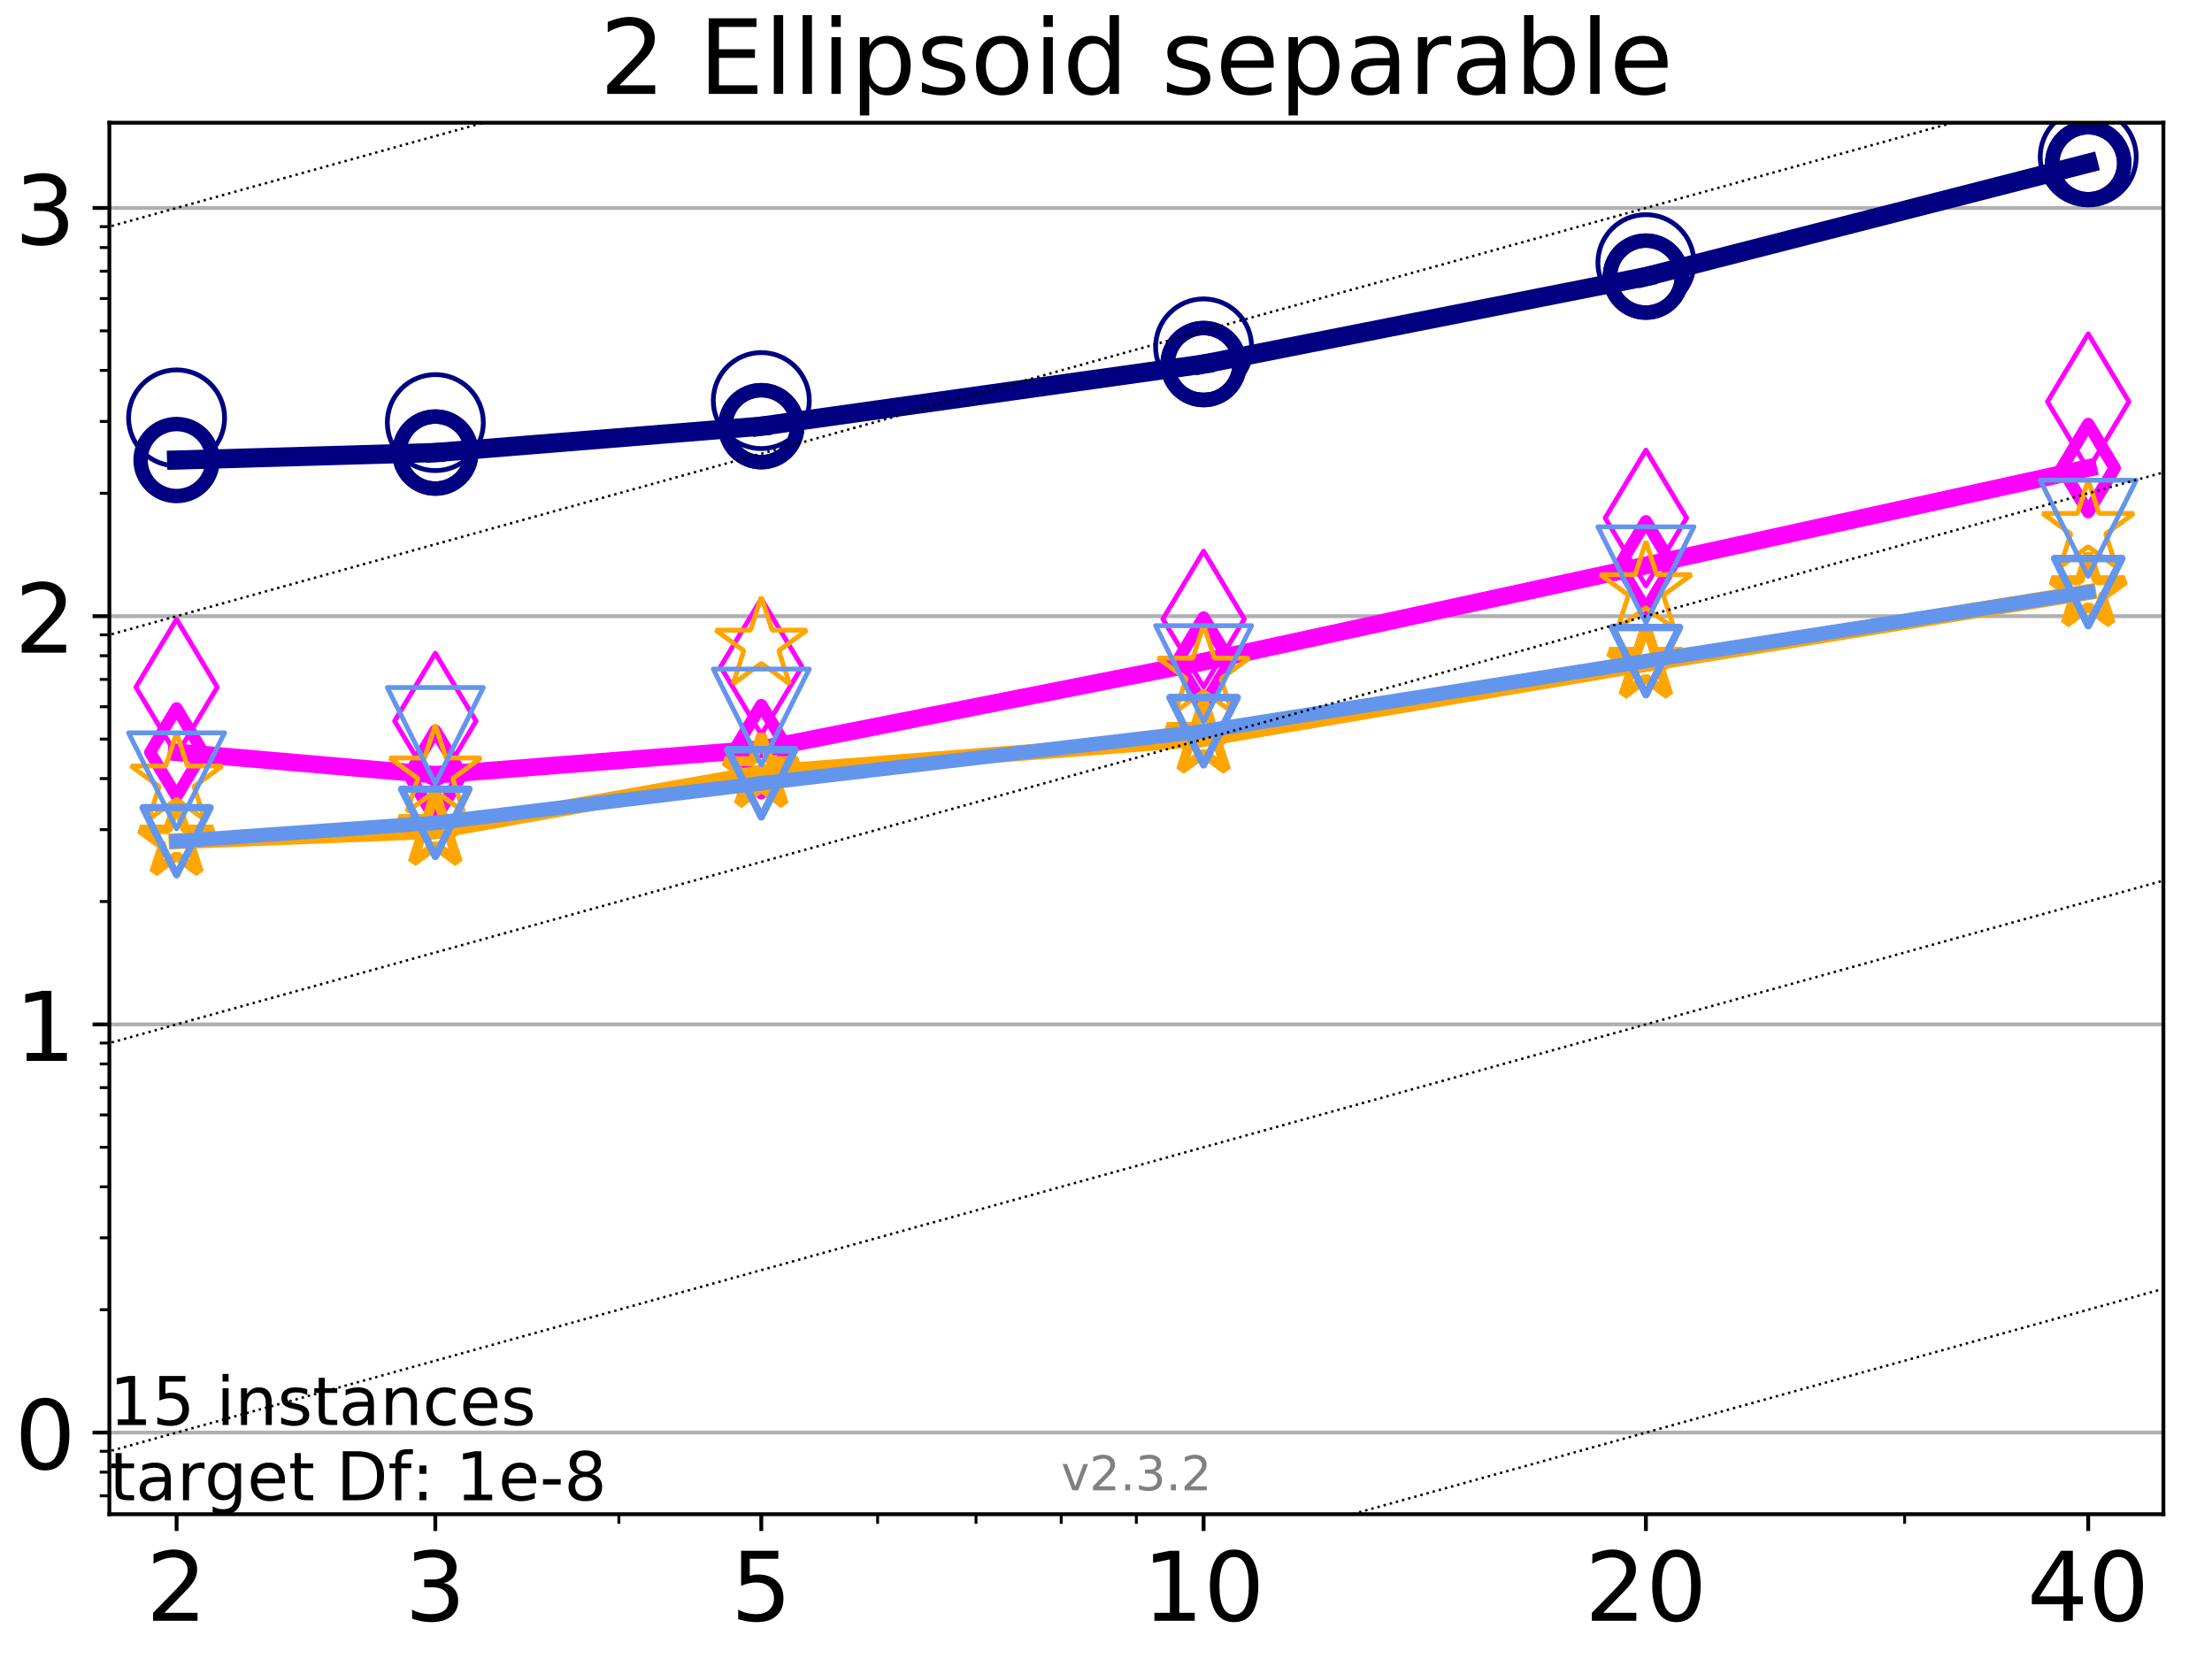 <?xml version="1.0" encoding="utf-8" standalone="no"?>
<!DOCTYPE svg PUBLIC "-//W3C//DTD SVG 1.1//EN"
  "http://www.w3.org/Graphics/SVG/1.1/DTD/svg11.dtd">
<!-- Created with matplotlib (https://matplotlib.org/) -->
<svg height="345.6pt" version="1.1" viewBox="0 0 460.8 345.6" width="460.8pt" xmlns="http://www.w3.org/2000/svg" xmlns:xlink="http://www.w3.org/1999/xlink">
 <defs>
  <style type="text/css">
*{stroke-linecap:butt;stroke-linejoin:round;}
  </style>
 </defs>
 <g id="figure_1">
  <g id="patch_1">
   <path d="M 0 345.6 
L 460.8 345.6 
L 460.8 0 
L 0 0 
z
" style="fill:#ffffff;"/>
  </g>
  <g id="axes_1">
   <g id="patch_2">
    <path d="M 22.78 315.44 
L 450.672 315.44 
L 450.672 25.56 
L 22.78 25.56 
z
" style="fill:#ffffff;"/>
   </g>
   <g id="matplotlib.axis_1">
    <g id="xtick_1">
     <g id="line2d_1">
      <defs>
       <path d="M 0 0 
L 0 3.5 
" id="mc005f08157" style="stroke:#000000;stroke-width:0.8;"/>
      </defs>
      <g>
       <use style="stroke:#000000;stroke-width:0.8;" x="36.786" xlink:href="#mc005f08157" y="315.44"/>
      </g>
     </g>
     <g id="text_1">
      <!-- 2 -->
      <defs>
       <path d="M 19.188 8.297 
L 53.609 8.297 
L 53.609 0 
L 7.328 0 
L 7.328 8.297 
Q 12.938 14.109 22.625 23.891 
Q 32.328 33.688 34.812 36.531 
Q 39.547 41.844 41.422 45.531 
Q 43.312 49.219 43.312 52.781 
Q 43.312 58.594 39.234 62.25 
Q 35.156 65.922 28.609 65.922 
Q 23.969 65.922 18.812 64.312 
Q 13.672 62.703 7.812 59.422 
L 7.812 69.391 
Q 13.766 71.781 18.938 73 
Q 24.125 74.219 28.422 74.219 
Q 39.75 74.219 46.484 68.547 
Q 53.219 62.891 53.219 53.422 
Q 53.219 48.922 51.531 44.891 
Q 49.859 40.875 45.406 35.406 
Q 44.188 33.984 37.641 27.219 
Q 31.109 20.453 19.188 8.297 
z
" id="DejaVuSans-50"/>
      </defs>
      <g transform="translate(30.423 337.637)scale(0.2 -0.2)">
       <use xlink:href="#DejaVuSans-50"/>
      </g>
     </g>
    </g>
    <g id="xtick_2">
     <g id="line2d_2">
      <g>
       <use style="stroke:#000000;stroke-width:0.8;" x="90.685" xlink:href="#mc005f08157" y="315.44"/>
      </g>
     </g>
     <g id="text_2">
      <!-- 3 -->
      <defs>
       <path d="M 40.578 39.312 
Q 47.656 37.797 51.625 33 
Q 55.609 28.219 55.609 21.188 
Q 55.609 10.406 48.188 4.484 
Q 40.766 -1.422 27.094 -1.422 
Q 22.516 -1.422 17.656 -0.516 
Q 12.797 0.391 7.625 2.203 
L 7.625 11.719 
Q 11.719 9.328 16.594 8.109 
Q 21.484 6.891 26.812 6.891 
Q 36.078 6.891 40.938 10.547 
Q 45.797 14.203 45.797 21.188 
Q 45.797 27.641 41.281 31.266 
Q 36.766 34.906 28.719 34.906 
L 20.219 34.906 
L 20.219 43.016 
L 29.109 43.016 
Q 36.375 43.016 40.234 45.922 
Q 44.094 48.828 44.094 54.297 
Q 44.094 59.906 40.109 62.906 
Q 36.141 65.922 28.719 65.922 
Q 24.656 65.922 20.016 65.031 
Q 15.375 64.156 9.812 62.312 
L 9.812 71.094 
Q 15.438 72.656 20.344 73.438 
Q 25.25 74.219 29.594 74.219 
Q 40.828 74.219 47.359 69.109 
Q 53.906 64.016 53.906 55.328 
Q 53.906 49.266 50.438 45.094 
Q 46.969 40.922 40.578 39.312 
z
" id="DejaVuSans-51"/>
      </defs>
      <g transform="translate(84.323 337.637)scale(0.2 -0.2)">
       <use xlink:href="#DejaVuSans-51"/>
      </g>
     </g>
    </g>
    <g id="xtick_3">
     <g id="line2d_3">
      <g>
       <use style="stroke:#000000;stroke-width:0.8;" x="158.59" xlink:href="#mc005f08157" y="315.44"/>
      </g>
     </g>
     <g id="text_3">
      <!-- 5 -->
      <defs>
       <path d="M 10.797 72.906 
L 49.516 72.906 
L 49.516 64.594 
L 19.828 64.594 
L 19.828 46.734 
Q 21.969 47.469 24.109 47.828 
Q 26.266 48.188 28.422 48.188 
Q 40.625 48.188 47.75 41.5 
Q 54.891 34.812 54.891 23.391 
Q 54.891 11.625 47.562 5.094 
Q 40.234 -1.422 26.906 -1.422 
Q 22.312 -1.422 17.547 -0.641 
Q 12.797 0.141 7.719 1.703 
L 7.719 11.625 
Q 12.109 9.234 16.797 8.062 
Q 21.484 6.891 26.703 6.891 
Q 35.156 6.891 40.078 11.328 
Q 45.016 15.766 45.016 23.391 
Q 45.016 31 40.078 35.438 
Q 35.156 39.891 26.703 39.891 
Q 22.75 39.891 18.812 39.016 
Q 14.891 38.141 10.797 36.281 
z
" id="DejaVuSans-53"/>
      </defs>
      <g transform="translate(152.228 337.637)scale(0.2 -0.2)">
       <use xlink:href="#DejaVuSans-53"/>
      </g>
     </g>
    </g>
    <g id="xtick_4">
     <g id="line2d_4">
      <g>
       <use style="stroke:#000000;stroke-width:0.8;" x="250.732" xlink:href="#mc005f08157" y="315.44"/>
      </g>
     </g>
     <g id="text_4">
      <!-- 10 -->
      <defs>
       <path d="M 12.406 8.297 
L 28.516 8.297 
L 28.516 63.922 
L 10.984 60.406 
L 10.984 69.391 
L 28.422 72.906 
L 38.281 72.906 
L 38.281 8.297 
L 54.391 8.297 
L 54.391 0 
L 12.406 0 
z
" id="DejaVuSans-49"/>
       <path d="M 31.781 66.406 
Q 24.172 66.406 20.328 58.906 
Q 16.5 51.422 16.5 36.375 
Q 16.5 21.391 20.328 13.891 
Q 24.172 6.391 31.781 6.391 
Q 39.453 6.391 43.281 13.891 
Q 47.125 21.391 47.125 36.375 
Q 47.125 51.422 43.281 58.906 
Q 39.453 66.406 31.781 66.406 
z
M 31.781 74.219 
Q 44.047 74.219 50.516 64.516 
Q 56.984 54.828 56.984 36.375 
Q 56.984 17.969 50.516 8.266 
Q 44.047 -1.422 31.781 -1.422 
Q 19.531 -1.422 13.062 8.266 
Q 6.594 17.969 6.594 36.375 
Q 6.594 54.828 13.062 64.516 
Q 19.531 74.219 31.781 74.219 
z
" id="DejaVuSans-48"/>
      </defs>
      <g transform="translate(238.007 337.637)scale(0.2 -0.2)">
       <use xlink:href="#DejaVuSans-49"/>
       <use x="63.623" xlink:href="#DejaVuSans-48"/>
      </g>
     </g>
    </g>
    <g id="xtick_5">
     <g id="line2d_5">
      <g>
       <use style="stroke:#000000;stroke-width:0.8;" x="342.873" xlink:href="#mc005f08157" y="315.44"/>
      </g>
     </g>
     <g id="text_5">
      <!-- 20 -->
      <g transform="translate(330.148 337.637)scale(0.2 -0.2)">
       <use xlink:href="#DejaVuSans-50"/>
       <use x="63.623" xlink:href="#DejaVuSans-48"/>
      </g>
     </g>
    </g>
    <g id="xtick_6">
     <g id="line2d_6">
      <g>
       <use style="stroke:#000000;stroke-width:0.8;" x="435.015" xlink:href="#mc005f08157" y="315.44"/>
      </g>
     </g>
     <g id="text_6">
      <!-- 40 -->
      <defs>
       <path d="M 37.797 64.312 
L 12.891 25.391 
L 37.797 25.391 
z
M 35.203 72.906 
L 47.609 72.906 
L 47.609 25.391 
L 58.016 25.391 
L 58.016 17.188 
L 47.609 17.188 
L 47.609 0 
L 37.797 0 
L 37.797 17.188 
L 4.891 17.188 
L 4.891 26.703 
z
" id="DejaVuSans-52"/>
      </defs>
      <g transform="translate(422.29 337.637)scale(0.2 -0.2)">
       <use xlink:href="#DejaVuSans-52"/>
       <use x="63.623" xlink:href="#DejaVuSans-48"/>
      </g>
     </g>
    </g>
    <g id="xtick_7">
     <g id="line2d_7">
      <defs>
       <path d="M 0 0 
L 0 2 
" id="md4f9607219" style="stroke:#000000;stroke-width:0.6;"/>
      </defs>
      <g>
       <use style="stroke:#000000;stroke-width:0.6;" x="36.786" xlink:href="#md4f9607219" y="315.44"/>
      </g>
     </g>
    </g>
    <g id="xtick_8">
     <g id="line2d_8">
      <g>
       <use style="stroke:#000000;stroke-width:0.6;" x="90.685" xlink:href="#md4f9607219" y="315.44"/>
      </g>
     </g>
    </g>
    <g id="xtick_9">
     <g id="line2d_9">
      <g>
       <use style="stroke:#000000;stroke-width:0.6;" x="128.927" xlink:href="#md4f9607219" y="315.44"/>
      </g>
     </g>
    </g>
    <g id="xtick_10">
     <g id="line2d_10">
      <g>
       <use style="stroke:#000000;stroke-width:0.6;" x="158.59" xlink:href="#md4f9607219" y="315.44"/>
      </g>
     </g>
    </g>
    <g id="xtick_11">
     <g id="line2d_11">
      <g>
       <use style="stroke:#000000;stroke-width:0.6;" x="182.827" xlink:href="#md4f9607219" y="315.44"/>
      </g>
     </g>
    </g>
    <g id="xtick_12">
     <g id="line2d_12">
      <g>
       <use style="stroke:#000000;stroke-width:0.6;" x="203.318" xlink:href="#md4f9607219" y="315.44"/>
      </g>
     </g>
    </g>
    <g id="xtick_13">
     <g id="line2d_13">
      <g>
       <use style="stroke:#000000;stroke-width:0.6;" x="221.069" xlink:href="#md4f9607219" y="315.44"/>
      </g>
     </g>
    </g>
    <g id="xtick_14">
     <g id="line2d_14">
      <g>
       <use style="stroke:#000000;stroke-width:0.6;" x="236.726" xlink:href="#md4f9607219" y="315.44"/>
      </g>
     </g>
    </g>
    <g id="xtick_15">
     <g id="line2d_15">
      <g>
       <use style="stroke:#000000;stroke-width:0.6;" x="342.873" xlink:href="#md4f9607219" y="315.44"/>
      </g>
     </g>
    </g>
    <g id="xtick_16">
     <g id="line2d_16">
      <g>
       <use style="stroke:#000000;stroke-width:0.6;" x="396.773" xlink:href="#md4f9607219" y="315.44"/>
      </g>
     </g>
    </g>
    <g id="xtick_17">
     <g id="line2d_17">
      <g>
       <use style="stroke:#000000;stroke-width:0.6;" x="435.015" xlink:href="#md4f9607219" y="315.44"/>
      </g>
     </g>
    </g>
   </g>
   <g id="matplotlib.axis_2">
    <g id="ytick_1">
     <g id="line2d_18">
      <path clip-path="url(#p71531e6e58)" d="M 22.78 298.433 
L 450.672 298.433 
" style="fill:none;stroke:#b0b0b0;stroke-linecap:square;stroke-width:0.8;"/>
     </g>
     <g id="line2d_19">
      <defs>
       <path d="M 0 0 
L -3.5 0 
" id="m0f0df615c2" style="stroke:#000000;stroke-width:0.8;"/>
      </defs>
      <g>
       <use style="stroke:#000000;stroke-width:0.8;" x="22.78" xlink:href="#m0f0df615c2" y="298.433"/>
      </g>
     </g>
     <g id="text_7">
      <!-- 0 -->
      <g transform="translate(3.055 306.031)scale(0.2 -0.2)">
       <use xlink:href="#DejaVuSans-48"/>
      </g>
     </g>
    </g>
    <g id="ytick_2">
     <g id="line2d_20">
      <path clip-path="url(#p71531e6e58)" d="M 22.78 213.397 
L 450.672 213.397 
" style="fill:none;stroke:#b0b0b0;stroke-linecap:square;stroke-width:0.8;"/>
     </g>
     <g id="line2d_21">
      <g>
       <use style="stroke:#000000;stroke-width:0.8;" x="22.78" xlink:href="#m0f0df615c2" y="213.397"/>
      </g>
     </g>
     <g id="text_8">
      <!-- 1 -->
      <g transform="translate(3.055 220.995)scale(0.2 -0.2)">
       <use xlink:href="#DejaVuSans-49"/>
      </g>
     </g>
    </g>
    <g id="ytick_3">
     <g id="line2d_22">
      <path clip-path="url(#p71531e6e58)" d="M 22.78 128.361 
L 450.672 128.361 
" style="fill:none;stroke:#b0b0b0;stroke-linecap:square;stroke-width:0.8;"/>
     </g>
     <g id="line2d_23">
      <g>
       <use style="stroke:#000000;stroke-width:0.8;" x="22.78" xlink:href="#m0f0df615c2" y="128.361"/>
      </g>
     </g>
     <g id="text_9">
      <!-- 2 -->
      <g transform="translate(3.055 135.959)scale(0.2 -0.2)">
       <use xlink:href="#DejaVuSans-50"/>
      </g>
     </g>
    </g>
    <g id="ytick_4">
     <g id="line2d_24">
      <path clip-path="url(#p71531e6e58)" d="M 22.78 43.325 
L 450.672 43.325 
" style="fill:none;stroke:#b0b0b0;stroke-linecap:square;stroke-width:0.8;"/>
     </g>
     <g id="line2d_25">
      <g>
       <use style="stroke:#000000;stroke-width:0.8;" x="22.78" xlink:href="#m0f0df615c2" y="43.325"/>
      </g>
     </g>
     <g id="text_10">
      <!-- 3 -->
      <g transform="translate(3.055 50.923)scale(0.2 -0.2)">
       <use xlink:href="#DejaVuSans-51"/>
      </g>
     </g>
    </g>
    <g id="ytick_5">
     <g id="line2d_26">
      <defs>
       <path d="M 0 0 
L -2 0 
" id="mb9773b3887" style="stroke:#000000;stroke-width:0.6;"/>
      </defs>
      <g>
       <use style="stroke:#000000;stroke-width:0.6;" x="22.78" xlink:href="#mb9773b3887" y="311.605"/>
      </g>
     </g>
    </g>
    <g id="ytick_6">
     <g id="line2d_27">
      <g>
       <use style="stroke:#000000;stroke-width:0.6;" x="22.78" xlink:href="#mb9773b3887" y="306.674"/>
      </g>
     </g>
    </g>
    <g id="ytick_7">
     <g id="line2d_28">
      <g>
       <use style="stroke:#000000;stroke-width:0.6;" x="22.78" xlink:href="#mb9773b3887" y="302.324"/>
      </g>
     </g>
    </g>
    <g id="ytick_8">
     <g id="line2d_29">
      <g>
       <use style="stroke:#000000;stroke-width:0.6;" x="22.78" xlink:href="#mb9773b3887" y="272.834"/>
      </g>
     </g>
    </g>
    <g id="ytick_9">
     <g id="line2d_30">
      <g>
       <use style="stroke:#000000;stroke-width:0.6;" x="22.78" xlink:href="#mb9773b3887" y="257.86"/>
      </g>
     </g>
    </g>
    <g id="ytick_10">
     <g id="line2d_31">
      <g>
       <use style="stroke:#000000;stroke-width:0.6;" x="22.78" xlink:href="#mb9773b3887" y="247.236"/>
      </g>
     </g>
    </g>
    <g id="ytick_11">
     <g id="line2d_32">
      <g>
       <use style="stroke:#000000;stroke-width:0.6;" x="22.78" xlink:href="#mb9773b3887" y="238.995"/>
      </g>
     </g>
    </g>
    <g id="ytick_12">
     <g id="line2d_33">
      <g>
       <use style="stroke:#000000;stroke-width:0.6;" x="22.78" xlink:href="#mb9773b3887" y="232.262"/>
      </g>
     </g>
    </g>
    <g id="ytick_13">
     <g id="line2d_34">
      <g>
       <use style="stroke:#000000;stroke-width:0.6;" x="22.78" xlink:href="#mb9773b3887" y="226.569"/>
      </g>
     </g>
    </g>
    <g id="ytick_14">
     <g id="line2d_35">
      <g>
       <use style="stroke:#000000;stroke-width:0.6;" x="22.78" xlink:href="#mb9773b3887" y="221.638"/>
      </g>
     </g>
    </g>
    <g id="ytick_15">
     <g id="line2d_36">
      <g>
       <use style="stroke:#000000;stroke-width:0.6;" x="22.78" xlink:href="#mb9773b3887" y="217.288"/>
      </g>
     </g>
    </g>
    <g id="ytick_16">
     <g id="line2d_37">
      <g>
       <use style="stroke:#000000;stroke-width:0.6;" x="22.78" xlink:href="#mb9773b3887" y="187.798"/>
      </g>
     </g>
    </g>
    <g id="ytick_17">
     <g id="line2d_38">
      <g>
       <use style="stroke:#000000;stroke-width:0.6;" x="22.78" xlink:href="#mb9773b3887" y="172.824"/>
      </g>
     </g>
    </g>
    <g id="ytick_18">
     <g id="line2d_39">
      <g>
       <use style="stroke:#000000;stroke-width:0.6;" x="22.78" xlink:href="#mb9773b3887" y="162.2"/>
      </g>
     </g>
    </g>
    <g id="ytick_19">
     <g id="line2d_40">
      <g>
       <use style="stroke:#000000;stroke-width:0.6;" x="22.78" xlink:href="#mb9773b3887" y="153.959"/>
      </g>
     </g>
    </g>
    <g id="ytick_20">
     <g id="line2d_41">
      <g>
       <use style="stroke:#000000;stroke-width:0.6;" x="22.78" xlink:href="#mb9773b3887" y="147.226"/>
      </g>
     </g>
    </g>
    <g id="ytick_21">
     <g id="line2d_42">
      <g>
       <use style="stroke:#000000;stroke-width:0.6;" x="22.78" xlink:href="#mb9773b3887" y="141.533"/>
      </g>
     </g>
    </g>
    <g id="ytick_22">
     <g id="line2d_43">
      <g>
       <use style="stroke:#000000;stroke-width:0.6;" x="22.78" xlink:href="#mb9773b3887" y="136.602"/>
      </g>
     </g>
    </g>
    <g id="ytick_23">
     <g id="line2d_44">
      <g>
       <use style="stroke:#000000;stroke-width:0.6;" x="22.78" xlink:href="#mb9773b3887" y="132.252"/>
      </g>
     </g>
    </g>
    <g id="ytick_24">
     <g id="line2d_45">
      <g>
       <use style="stroke:#000000;stroke-width:0.6;" x="22.78" xlink:href="#mb9773b3887" y="102.762"/>
      </g>
     </g>
    </g>
    <g id="ytick_25">
     <g id="line2d_46">
      <g>
       <use style="stroke:#000000;stroke-width:0.6;" x="22.78" xlink:href="#mb9773b3887" y="87.788"/>
      </g>
     </g>
    </g>
    <g id="ytick_26">
     <g id="line2d_47">
      <g>
       <use style="stroke:#000000;stroke-width:0.6;" x="22.78" xlink:href="#mb9773b3887" y="77.164"/>
      </g>
     </g>
    </g>
    <g id="ytick_27">
     <g id="line2d_48">
      <g>
       <use style="stroke:#000000;stroke-width:0.6;" x="22.78" xlink:href="#mb9773b3887" y="68.923"/>
      </g>
     </g>
    </g>
    <g id="ytick_28">
     <g id="line2d_49">
      <g>
       <use style="stroke:#000000;stroke-width:0.6;" x="22.78" xlink:href="#mb9773b3887" y="62.19"/>
      </g>
     </g>
    </g>
    <g id="ytick_29">
     <g id="line2d_50">
      <g>
       <use style="stroke:#000000;stroke-width:0.6;" x="22.78" xlink:href="#mb9773b3887" y="56.497"/>
      </g>
     </g>
    </g>
    <g id="ytick_30">
     <g id="line2d_51">
      <g>
       <use style="stroke:#000000;stroke-width:0.6;" x="22.78" xlink:href="#mb9773b3887" y="51.566"/>
      </g>
     </g>
    </g>
    <g id="ytick_31">
     <g id="line2d_52">
      <g>
       <use style="stroke:#000000;stroke-width:0.6;" x="22.78" xlink:href="#mb9773b3887" y="47.216"/>
      </g>
     </g>
    </g>
   </g>
   <g id="line2d_53">
    <path clip-path="url(#p71531e6e58)" d="M 36.786 95.835 
L 90.685 94.279 
" style="fill:none;stroke:#000080;stroke-linecap:square;stroke-width:4;"/>
    <defs>
     <path d="M 0 7.5 
C 1.989 7.5 3.897 6.71 5.303 5.303 
C 6.71 3.897 7.5 1.989 7.5 0 
C 7.5 -1.989 6.71 -3.897 5.303 -5.303 
C 3.897 -6.71 1.989 -7.5 0 -7.5 
C -1.989 -7.5 -3.897 -6.71 -5.303 -5.303 
C -6.71 -3.897 -7.5 -1.989 -7.5 0 
C -7.5 1.989 -6.71 3.897 -5.303 5.303 
C -3.897 6.71 -1.989 7.5 0 7.5 
z
" id="mf1c58116f8" style="stroke:#000080;stroke-width:3;"/>
    </defs>
    <g clip-path="url(#p71531e6e58)">
     <use style="fill-opacity:0;stroke:#000080;stroke-width:3;" x="36.786" xlink:href="#mf1c58116f8" y="95.835"/>
     <use style="fill-opacity:0;stroke:#000080;stroke-width:3;" x="90.685" xlink:href="#mf1c58116f8" y="94.279"/>
    </g>
   </g>
   <g id="line2d_54">
    <path clip-path="url(#p71531e6e58)" d="M 90.685 94.279 
L 158.59 88.78 
" style="fill:none;stroke:#000080;stroke-linecap:square;stroke-width:4;"/>
    <g clip-path="url(#p71531e6e58)">
     <use style="fill-opacity:0;stroke:#000080;stroke-width:3;" x="90.685" xlink:href="#mf1c58116f8" y="94.279"/>
     <use style="fill-opacity:0;stroke:#000080;stroke-width:3;" x="158.59" xlink:href="#mf1c58116f8" y="88.78"/>
    </g>
   </g>
   <g id="line2d_55">
    <path clip-path="url(#p71531e6e58)" d="M 158.59 88.78 
L 250.732 75.837 
" style="fill:none;stroke:#000080;stroke-linecap:square;stroke-width:4;"/>
    <g clip-path="url(#p71531e6e58)">
     <use style="fill-opacity:0;stroke:#000080;stroke-width:3;" x="158.59" xlink:href="#mf1c58116f8" y="88.78"/>
     <use style="fill-opacity:0;stroke:#000080;stroke-width:3;" x="250.732" xlink:href="#mf1c58116f8" y="75.837"/>
    </g>
   </g>
   <g id="line2d_56">
    <path clip-path="url(#p71531e6e58)" d="M 250.732 75.837 
L 342.873 57.623 
" style="fill:none;stroke:#000080;stroke-linecap:square;stroke-width:4;"/>
    <g clip-path="url(#p71531e6e58)">
     <use style="fill-opacity:0;stroke:#000080;stroke-width:3;" x="250.732" xlink:href="#mf1c58116f8" y="75.837"/>
     <use style="fill-opacity:0;stroke:#000080;stroke-width:3;" x="342.873" xlink:href="#mf1c58116f8" y="57.623"/>
    </g>
   </g>
   <g id="line2d_57">
    <path clip-path="url(#p71531e6e58)" d="M 342.873 57.623 
L 435.015 34.006 
" style="fill:none;stroke:#000080;stroke-linecap:square;stroke-width:4;"/>
    <g clip-path="url(#p71531e6e58)">
     <use style="fill-opacity:0;stroke:#000080;stroke-width:3;" x="342.873" xlink:href="#mf1c58116f8" y="57.623"/>
     <use style="fill-opacity:0;stroke:#000080;stroke-width:3;" x="435.015" xlink:href="#mf1c58116f8" y="34.006"/>
    </g>
   </g>
   <g id="line2d_58">
    <path clip-path="url(#p71531e6e58)" d="M 435.015 34.006 
" style="fill:none;stroke:#000080;stroke-linecap:square;stroke-width:4;"/>
    <g clip-path="url(#p71531e6e58)">
     <use style="fill-opacity:0;stroke:#000080;stroke-width:3;" x="435.015" xlink:href="#mf1c58116f8" y="34.006"/>
    </g>
   </g>
   <g id="line2d_59"/>
   <g id="line2d_60">
    <defs>
     <path d="M 0 10 
C 2.652 10 5.196 8.946 7.071 7.071 
C 8.946 5.196 10 2.652 10 0 
C 10 -2.652 8.946 -5.196 7.071 -7.071 
C 5.196 -8.946 2.652 -10 0 -10 
C -2.652 -10 -5.196 -8.946 -7.071 -7.071 
C -8.946 -5.196 -10 -2.652 -10 0 
C -10 2.652 -8.946 5.196 -7.071 7.071 
C -5.196 8.946 -2.652 10 0 10 
z
" id="ma7e40f14c4" style="stroke:#000080;"/>
    </defs>
    <g clip-path="url(#p71531e6e58)">
     <use style="fill-opacity:0;stroke:#000080;" x="36.786" xlink:href="#ma7e40f14c4" y="87.057"/>
     <use style="fill-opacity:0;stroke:#000080;" x="90.685" xlink:href="#ma7e40f14c4" y="88.035"/>
     <use style="fill-opacity:0;stroke:#000080;" x="158.59" xlink:href="#ma7e40f14c4" y="83.45"/>
     <use style="fill-opacity:0;stroke:#000080;" x="250.732" xlink:href="#ma7e40f14c4" y="72.268"/>
     <use style="fill-opacity:0;stroke:#000080;" x="342.873" xlink:href="#ma7e40f14c4" y="54.718"/>
     <use style="fill-opacity:0;stroke:#000080;" x="435.015" xlink:href="#ma7e40f14c4" y="32.688"/>
    </g>
   </g>
   <g id="line2d_61">
    <path clip-path="url(#p71531e6e58)" d="M 36.786 156.719 
L 90.685 161.408 
" style="fill:none;stroke:#ff00ff;stroke-linecap:square;stroke-width:3.667;"/>
    <defs>
     <path d="M -0 9.192 
L 5.515 0 
L 0 -9.192 
L -5.515 -0 
z
" id="m15704eff6b" style="stroke:#ff00ff;stroke-linejoin:miter;stroke-width:2.5;"/>
    </defs>
    <g clip-path="url(#p71531e6e58)">
     <use style="fill-opacity:0;stroke:#ff00ff;stroke-linejoin:miter;stroke-width:2.5;" x="36.786" xlink:href="#m15704eff6b" y="156.719"/>
     <use style="fill-opacity:0;stroke:#ff00ff;stroke-linejoin:miter;stroke-width:2.5;" x="90.685" xlink:href="#m15704eff6b" y="161.408"/>
    </g>
   </g>
   <g id="line2d_62">
    <path clip-path="url(#p71531e6e58)" d="M 90.685 161.408 
L 158.59 156.067 
" style="fill:none;stroke:#ff00ff;stroke-linecap:square;stroke-width:3.667;"/>
    <g clip-path="url(#p71531e6e58)">
     <use style="fill-opacity:0;stroke:#ff00ff;stroke-linejoin:miter;stroke-width:2.5;" x="90.685" xlink:href="#m15704eff6b" y="161.408"/>
     <use style="fill-opacity:0;stroke:#ff00ff;stroke-linejoin:miter;stroke-width:2.5;" x="158.59" xlink:href="#m15704eff6b" y="156.067"/>
    </g>
   </g>
   <g id="line2d_63">
    <path clip-path="url(#p71531e6e58)" d="M 158.59 156.067 
L 250.732 137.828 
" style="fill:none;stroke:#ff00ff;stroke-linecap:square;stroke-width:3.667;"/>
    <g clip-path="url(#p71531e6e58)">
     <use style="fill-opacity:0;stroke:#ff00ff;stroke-linejoin:miter;stroke-width:2.5;" x="158.59" xlink:href="#m15704eff6b" y="156.067"/>
     <use style="fill-opacity:0;stroke:#ff00ff;stroke-linejoin:miter;stroke-width:2.5;" x="250.732" xlink:href="#m15704eff6b" y="137.828"/>
    </g>
   </g>
   <g id="line2d_64">
    <path clip-path="url(#p71531e6e58)" d="M 250.732 137.828 
L 342.873 117.785 
" style="fill:none;stroke:#ff00ff;stroke-linecap:square;stroke-width:3.667;"/>
    <g clip-path="url(#p71531e6e58)">
     <use style="fill-opacity:0;stroke:#ff00ff;stroke-linejoin:miter;stroke-width:2.5;" x="250.732" xlink:href="#m15704eff6b" y="137.828"/>
     <use style="fill-opacity:0;stroke:#ff00ff;stroke-linejoin:miter;stroke-width:2.5;" x="342.873" xlink:href="#m15704eff6b" y="117.785"/>
    </g>
   </g>
   <g id="line2d_65">
    <path clip-path="url(#p71531e6e58)" d="M 342.873 117.785 
L 435.015 97.508 
" style="fill:none;stroke:#ff00ff;stroke-linecap:square;stroke-width:3.667;"/>
    <g clip-path="url(#p71531e6e58)">
     <use style="fill-opacity:0;stroke:#ff00ff;stroke-linejoin:miter;stroke-width:2.5;" x="342.873" xlink:href="#m15704eff6b" y="117.785"/>
     <use style="fill-opacity:0;stroke:#ff00ff;stroke-linejoin:miter;stroke-width:2.5;" x="435.015" xlink:href="#m15704eff6b" y="97.508"/>
    </g>
   </g>
   <g id="line2d_66">
    <path clip-path="url(#p71531e6e58)" d="M 435.015 97.508 
" style="fill:none;stroke:#ff00ff;stroke-linecap:square;stroke-width:3.667;"/>
    <g clip-path="url(#p71531e6e58)">
     <use style="fill-opacity:0;stroke:#ff00ff;stroke-linejoin:miter;stroke-width:2.5;" x="435.015" xlink:href="#m15704eff6b" y="97.508"/>
    </g>
   </g>
   <g id="line2d_67"/>
   <g id="line2d_68">
    <defs>
     <path d="M -0 14.142 
L 8.485 0 
L -0 -14.142 
L -8.485 -0 
z
" id="mb619ad53ae" style="stroke:#ff00ff;stroke-linejoin:miter;"/>
    </defs>
    <g clip-path="url(#p71531e6e58)">
     <use style="fill-opacity:0;stroke:#ff00ff;stroke-linejoin:miter;" x="36.786" xlink:href="#mb619ad53ae" y="143.151"/>
     <use style="fill-opacity:0;stroke:#ff00ff;stroke-linejoin:miter;" x="90.685" xlink:href="#mb619ad53ae" y="150.216"/>
     <use style="fill-opacity:0;stroke:#ff00ff;stroke-linejoin:miter;" x="158.59" xlink:href="#mb619ad53ae" y="138.887"/>
     <use style="fill-opacity:0;stroke:#ff00ff;stroke-linejoin:miter;" x="250.732" xlink:href="#mb619ad53ae" y="128.957"/>
     <use style="fill-opacity:0;stroke:#ff00ff;stroke-linejoin:miter;" x="342.873" xlink:href="#mb619ad53ae" y="107.906"/>
     <use style="fill-opacity:0;stroke:#ff00ff;stroke-linejoin:miter;" x="435.015" xlink:href="#mb619ad53ae" y="83.683"/>
    </g>
   </g>
   <g id="line2d_69">
    <path clip-path="url(#p71531e6e58)" d="M 36.786 175.241 
L 90.685 173.099 
" style="fill:none;stroke:#ffa500;stroke-linecap:square;stroke-width:3.333;"/>
    <defs>
     <path d="M 0 -8 
L -1.796 -2.472 
L -7.608 -2.472 
L -2.906 0.944 
L -4.702 6.472 
L -0 3.056 
L 4.702 6.472 
L 2.906 0.944 
L 7.608 -2.472 
L 1.796 -2.472 
z
" id="m65dff24b98" style="stroke:#ffa500;stroke-linejoin:bevel;stroke-width:2;"/>
    </defs>
    <g clip-path="url(#p71531e6e58)">
     <use style="fill-opacity:0;stroke:#ffa500;stroke-linejoin:bevel;stroke-width:2;" x="36.786" xlink:href="#m65dff24b98" y="175.241"/>
     <use style="fill-opacity:0;stroke:#ffa500;stroke-linejoin:bevel;stroke-width:2;" x="90.685" xlink:href="#m65dff24b98" y="173.099"/>
    </g>
   </g>
   <g id="line2d_70">
    <path clip-path="url(#p71531e6e58)" d="M 90.685 173.099 
L 158.59 161.025 
" style="fill:none;stroke:#ffa500;stroke-linecap:square;stroke-width:3.333;"/>
    <g clip-path="url(#p71531e6e58)">
     <use style="fill-opacity:0;stroke:#ffa500;stroke-linejoin:bevel;stroke-width:2;" x="90.685" xlink:href="#m65dff24b98" y="173.099"/>
     <use style="fill-opacity:0;stroke:#ffa500;stroke-linejoin:bevel;stroke-width:2;" x="158.59" xlink:href="#m65dff24b98" y="161.025"/>
    </g>
   </g>
   <g id="line2d_71">
    <path clip-path="url(#p71531e6e58)" d="M 158.59 161.025 
L 250.732 153.885 
" style="fill:none;stroke:#ffa500;stroke-linecap:square;stroke-width:3.333;"/>
    <g clip-path="url(#p71531e6e58)">
     <use style="fill-opacity:0;stroke:#ffa500;stroke-linejoin:bevel;stroke-width:2;" x="158.59" xlink:href="#m65dff24b98" y="161.025"/>
     <use style="fill-opacity:0;stroke:#ffa500;stroke-linejoin:bevel;stroke-width:2;" x="250.732" xlink:href="#m65dff24b98" y="153.885"/>
    </g>
   </g>
   <g id="line2d_72">
    <path clip-path="url(#p71531e6e58)" d="M 250.732 153.885 
L 342.873 138.275 
" style="fill:none;stroke:#ffa500;stroke-linecap:square;stroke-width:3.333;"/>
    <g clip-path="url(#p71531e6e58)">
     <use style="fill-opacity:0;stroke:#ffa500;stroke-linejoin:bevel;stroke-width:2;" x="250.732" xlink:href="#m65dff24b98" y="153.885"/>
     <use style="fill-opacity:0;stroke:#ffa500;stroke-linejoin:bevel;stroke-width:2;" x="342.873" xlink:href="#m65dff24b98" y="138.275"/>
    </g>
   </g>
   <g id="line2d_73">
    <path clip-path="url(#p71531e6e58)" d="M 342.873 138.275 
L 435.015 123.343 
" style="fill:none;stroke:#ffa500;stroke-linecap:square;stroke-width:3.333;"/>
    <g clip-path="url(#p71531e6e58)">
     <use style="fill-opacity:0;stroke:#ffa500;stroke-linejoin:bevel;stroke-width:2;" x="342.873" xlink:href="#m65dff24b98" y="138.275"/>
     <use style="fill-opacity:0;stroke:#ffa500;stroke-linejoin:bevel;stroke-width:2;" x="435.015" xlink:href="#m65dff24b98" y="123.343"/>
    </g>
   </g>
   <g id="line2d_74">
    <path clip-path="url(#p71531e6e58)" d="M 435.015 123.343 
" style="fill:none;stroke:#ffa500;stroke-linecap:square;stroke-width:3.333;"/>
    <g clip-path="url(#p71531e6e58)">
     <use style="fill-opacity:0;stroke:#ffa500;stroke-linejoin:bevel;stroke-width:2;" x="435.015" xlink:href="#m65dff24b98" y="123.343"/>
    </g>
   </g>
   <g id="line2d_75"/>
   <g id="line2d_76">
    <defs>
     <path d="M 0 -10 
L -2.245 -3.09 
L -9.511 -3.09 
L -3.633 1.18 
L -5.878 8.09 
L -0 3.82 
L 5.878 8.09 
L 3.633 1.18 
L 9.511 -3.09 
L 2.245 -3.09 
z
" id="m31b34addf7" style="stroke:#ffa500;stroke-linejoin:bevel;"/>
    </defs>
    <g clip-path="url(#p71531e6e58)">
     <use style="fill-opacity:0;stroke:#ffa500;stroke-linejoin:bevel;" x="36.786" xlink:href="#m31b34addf7" y="162.665"/>
     <use style="fill-opacity:0;stroke:#ffa500;stroke-linejoin:bevel;" x="90.685" xlink:href="#m31b34addf7" y="160.989"/>
     <use style="fill-opacity:0;stroke:#ffa500;stroke-linejoin:bevel;" x="158.59" xlink:href="#m31b34addf7" y="134.363"/>
     <use style="fill-opacity:0;stroke:#ffa500;stroke-linejoin:bevel;" x="250.732" xlink:href="#m31b34addf7" y="140.186"/>
     <use style="fill-opacity:0;stroke:#ffa500;stroke-linejoin:bevel;" x="342.873" xlink:href="#m31b34addf7" y="122.8"/>
     <use style="fill-opacity:0;stroke:#ffa500;stroke-linejoin:bevel;" x="435.015" xlink:href="#m31b34addf7" y="110.046"/>
    </g>
   </g>
   <g id="line2d_77">
    <path clip-path="url(#p71531e6e58)" d="M 36.786 175.241 
L 90.685 171.402 
" style="fill:none;stroke:#6495ed;stroke-linecap:square;stroke-width:3;"/>
    <defs>
     <path d="M -0 7 
L 7 -7 
L -7 -7 
z
" id="m49b025c58c" style="stroke:#6495ed;stroke-linejoin:miter;stroke-width:1.5;"/>
    </defs>
    <g clip-path="url(#p71531e6e58)">
     <use style="fill-opacity:0;stroke:#6495ed;stroke-linejoin:miter;stroke-width:1.5;" x="36.786" xlink:href="#m49b025c58c" y="175.241"/>
     <use style="fill-opacity:0;stroke:#6495ed;stroke-linejoin:miter;stroke-width:1.5;" x="90.685" xlink:href="#m49b025c58c" y="171.402"/>
    </g>
   </g>
   <g id="line2d_78">
    <path clip-path="url(#p71531e6e58)" d="M 90.685 171.402 
L 158.59 163.173 
" style="fill:none;stroke:#6495ed;stroke-linecap:square;stroke-width:3;"/>
    <g clip-path="url(#p71531e6e58)">
     <use style="fill-opacity:0;stroke:#6495ed;stroke-linejoin:miter;stroke-width:1.5;" x="90.685" xlink:href="#m49b025c58c" y="171.402"/>
     <use style="fill-opacity:0;stroke:#6495ed;stroke-linejoin:miter;stroke-width:1.5;" x="158.59" xlink:href="#m49b025c58c" y="163.173"/>
    </g>
   </g>
   <g id="line2d_79">
    <path clip-path="url(#p71531e6e58)" d="M 158.59 163.173 
L 250.732 152.312 
" style="fill:none;stroke:#6495ed;stroke-linecap:square;stroke-width:3;"/>
    <g clip-path="url(#p71531e6e58)">
     <use style="fill-opacity:0;stroke:#6495ed;stroke-linejoin:miter;stroke-width:1.5;" x="158.59" xlink:href="#m49b025c58c" y="163.173"/>
     <use style="fill-opacity:0;stroke:#6495ed;stroke-linejoin:miter;stroke-width:1.5;" x="250.732" xlink:href="#m49b025c58c" y="152.312"/>
    </g>
   </g>
   <g id="line2d_80">
    <path clip-path="url(#p71531e6e58)" d="M 250.732 152.312 
L 342.873 137.715 
" style="fill:none;stroke:#6495ed;stroke-linecap:square;stroke-width:3;"/>
    <g clip-path="url(#p71531e6e58)">
     <use style="fill-opacity:0;stroke:#6495ed;stroke-linejoin:miter;stroke-width:1.5;" x="250.732" xlink:href="#m49b025c58c" y="152.312"/>
     <use style="fill-opacity:0;stroke:#6495ed;stroke-linejoin:miter;stroke-width:1.5;" x="342.873" xlink:href="#m49b025c58c" y="137.715"/>
    </g>
   </g>
   <g id="line2d_81">
    <path clip-path="url(#p71531e6e58)" d="M 342.873 137.715 
L 435.015 123.343 
" style="fill:none;stroke:#6495ed;stroke-linecap:square;stroke-width:3;"/>
    <g clip-path="url(#p71531e6e58)">
     <use style="fill-opacity:0;stroke:#6495ed;stroke-linejoin:miter;stroke-width:1.5;" x="342.873" xlink:href="#m49b025c58c" y="137.715"/>
     <use style="fill-opacity:0;stroke:#6495ed;stroke-linejoin:miter;stroke-width:1.5;" x="435.015" xlink:href="#m49b025c58c" y="123.343"/>
    </g>
   </g>
   <g id="line2d_82">
    <path clip-path="url(#p71531e6e58)" d="M 435.015 123.343 
" style="fill:none;stroke:#6495ed;stroke-linecap:square;stroke-width:3;"/>
    <g clip-path="url(#p71531e6e58)">
     <use style="fill-opacity:0;stroke:#6495ed;stroke-linejoin:miter;stroke-width:1.5;" x="435.015" xlink:href="#m49b025c58c" y="123.343"/>
    </g>
   </g>
   <g id="line2d_83"/>
   <g id="line2d_84">
    <defs>
     <path d="M -0 10 
L 10 -10 
L -10 -10 
z
" id="mb1b577499c" style="stroke:#6495ed;stroke-linejoin:miter;"/>
    </defs>
    <g clip-path="url(#p71531e6e58)">
     <use style="fill-opacity:0;stroke:#6495ed;stroke-linejoin:miter;" x="36.786" xlink:href="#mb1b577499c" y="162.665"/>
     <use style="fill-opacity:0;stroke:#6495ed;stroke-linejoin:miter;" x="90.685" xlink:href="#mb1b577499c" y="153.228"/>
     <use style="fill-opacity:0;stroke:#6495ed;stroke-linejoin:miter;" x="158.59" xlink:href="#mb1b577499c" y="149.38"/>
     <use style="fill-opacity:0;stroke:#6495ed;stroke-linejoin:miter;" x="250.732" xlink:href="#mb1b577499c" y="140.339"/>
     <use style="fill-opacity:0;stroke:#6495ed;stroke-linejoin:miter;" x="342.873" xlink:href="#mb1b577499c" y="119.753"/>
     <use style="fill-opacity:0;stroke:#6495ed;stroke-linejoin:miter;" x="435.015" xlink:href="#mb1b577499c" y="110.046"/>
    </g>
   </g>
   <g id="line2d_85"/>
   <g id="line2d_86">
    <path clip-path="url(#p71531e6e58)" d="M 169.495 346.6 
L 461.8 265.393 
" style="fill:none;stroke:#000000;stroke-dasharray:0.5,0.825;stroke-dashoffset:0;stroke-width:0.5;"/>
   </g>
   <g id="line2d_87">
    <path clip-path="url(#p71531e6e58)" d="M -1 308.93 
L 461.8 180.357 
" style="fill:none;stroke:#000000;stroke-dasharray:0.5,0.825;stroke-dashoffset:0;stroke-width:0.5;"/>
   </g>
   <g id="line2d_88">
    <path clip-path="url(#p71531e6e58)" d="M -1 223.894 
L 461.8 95.321 
" style="fill:none;stroke:#000000;stroke-dasharray:0.5,0.825;stroke-dashoffset:0;stroke-width:0.5;"/>
   </g>
   <g id="line2d_89">
    <path clip-path="url(#p71531e6e58)" d="M -1 138.858 
L 461.8 10.285 
" style="fill:none;stroke:#000000;stroke-dasharray:0.5,0.825;stroke-dashoffset:0;stroke-width:0.5;"/>
   </g>
   <g id="line2d_90">
    <path clip-path="url(#p71531e6e58)" d="M -1 53.822 
L 196.333 -1 
" style="fill:none;stroke:#000000;stroke-dasharray:0.5,0.825;stroke-dashoffset:0;stroke-width:0.5;"/>
   </g>
   <g id="line2d_91">
    <path clip-path="url(#p71531e6e58)" style="fill:none;stroke:#000000;stroke-dasharray:0.5,0.825;stroke-dashoffset:0;stroke-width:0.5;"/>
   </g>
   <g id="line2d_92">
    <path clip-path="url(#p71531e6e58)" style="fill:none;stroke:#000000;stroke-dasharray:0.5,0.825;stroke-dashoffset:0;stroke-width:0.5;"/>
   </g>
   <g id="line2d_93">
    <path clip-path="url(#p71531e6e58)" style="fill:none;stroke:#000000;stroke-dasharray:0.5,0.825;stroke-dashoffset:0;stroke-width:0.5;"/>
   </g>
   <g id="line2d_94">
    <path clip-path="url(#p71531e6e58)" style="fill:none;stroke:#000000;stroke-dasharray:0.5,0.825;stroke-dashoffset:0;stroke-width:0.5;"/>
   </g>
   <g id="patch_3">
    <path d="M 22.78 315.44 
L 22.78 25.56 
" style="fill:none;stroke:#000000;stroke-linecap:square;stroke-linejoin:miter;stroke-width:0.8;"/>
   </g>
   <g id="patch_4">
    <path d="M 450.672 315.44 
L 450.672 25.56 
" style="fill:none;stroke:#000000;stroke-linecap:square;stroke-linejoin:miter;stroke-width:0.8;"/>
   </g>
   <g id="patch_5">
    <path d="M 22.78 315.44 
L 450.672 315.44 
" style="fill:none;stroke:#000000;stroke-linecap:square;stroke-linejoin:miter;stroke-width:0.8;"/>
   </g>
   <g id="patch_6">
    <path d="M 22.78 25.56 
L 450.672 25.56 
" style="fill:none;stroke:#000000;stroke-linecap:square;stroke-linejoin:miter;stroke-width:0.8;"/>
   </g>
   <g id="text_11">
    <!-- 15 instances -->
    <defs>
     <path id="DejaVuSans-32"/>
     <path d="M 9.422 54.688 
L 18.406 54.688 
L 18.406 0 
L 9.422 0 
z
M 9.422 75.984 
L 18.406 75.984 
L 18.406 64.594 
L 9.422 64.594 
z
" id="DejaVuSans-105"/>
     <path d="M 54.891 33.016 
L 54.891 0 
L 45.906 0 
L 45.906 32.719 
Q 45.906 40.484 42.875 44.328 
Q 39.844 48.188 33.797 48.188 
Q 26.516 48.188 22.312 43.547 
Q 18.109 38.922 18.109 30.906 
L 18.109 0 
L 9.078 0 
L 9.078 54.688 
L 18.109 54.688 
L 18.109 46.188 
Q 21.344 51.125 25.703 53.562 
Q 30.078 56 35.797 56 
Q 45.219 56 50.047 50.172 
Q 54.891 44.344 54.891 33.016 
z
" id="DejaVuSans-110"/>
     <path d="M 44.281 53.078 
L 44.281 44.578 
Q 40.484 46.531 36.375 47.5 
Q 32.281 48.484 27.875 48.484 
Q 21.188 48.484 17.844 46.438 
Q 14.5 44.391 14.5 40.281 
Q 14.5 37.156 16.891 35.375 
Q 19.281 33.594 26.516 31.984 
L 29.594 31.297 
Q 39.156 29.25 43.188 25.516 
Q 47.219 21.781 47.219 15.094 
Q 47.219 7.469 41.188 3.016 
Q 35.156 -1.422 24.609 -1.422 
Q 20.219 -1.422 15.453 -0.562 
Q 10.688 0.297 5.422 2 
L 5.422 11.281 
Q 10.406 8.688 15.234 7.391 
Q 20.062 6.109 24.812 6.109 
Q 31.156 6.109 34.562 8.281 
Q 37.984 10.453 37.984 14.406 
Q 37.984 18.062 35.516 20.016 
Q 33.062 21.969 24.703 23.781 
L 21.578 24.516 
Q 13.234 26.266 9.516 29.906 
Q 5.812 33.547 5.812 39.891 
Q 5.812 47.609 11.281 51.797 
Q 16.75 56 26.812 56 
Q 31.781 56 36.172 55.266 
Q 40.578 54.547 44.281 53.078 
z
" id="DejaVuSans-115"/>
     <path d="M 18.312 70.219 
L 18.312 54.688 
L 36.812 54.688 
L 36.812 47.703 
L 18.312 47.703 
L 18.312 18.016 
Q 18.312 11.328 20.141 9.422 
Q 21.969 7.516 27.594 7.516 
L 36.812 7.516 
L 36.812 0 
L 27.594 0 
Q 17.188 0 13.234 3.875 
Q 9.281 7.766 9.281 18.016 
L 9.281 47.703 
L 2.688 47.703 
L 2.688 54.688 
L 9.281 54.688 
L 9.281 70.219 
z
" id="DejaVuSans-116"/>
     <path d="M 34.281 27.484 
Q 23.391 27.484 19.188 25 
Q 14.984 22.516 14.984 16.5 
Q 14.984 11.719 18.141 8.906 
Q 21.297 6.109 26.703 6.109 
Q 34.188 6.109 38.703 11.406 
Q 43.219 16.703 43.219 25.484 
L 43.219 27.484 
z
M 52.203 31.203 
L 52.203 0 
L 43.219 0 
L 43.219 8.297 
Q 40.141 3.328 35.547 0.953 
Q 30.953 -1.422 24.312 -1.422 
Q 15.922 -1.422 10.953 3.297 
Q 6 8.016 6 15.922 
Q 6 25.141 12.172 29.828 
Q 18.359 34.516 30.609 34.516 
L 43.219 34.516 
L 43.219 35.406 
Q 43.219 41.609 39.141 45 
Q 35.062 48.391 27.688 48.391 
Q 23 48.391 18.547 47.266 
Q 14.109 46.141 10.016 43.891 
L 10.016 52.203 
Q 14.938 54.109 19.578 55.047 
Q 24.219 56 28.609 56 
Q 40.484 56 46.344 49.844 
Q 52.203 43.703 52.203 31.203 
z
" id="DejaVuSans-97"/>
     <path d="M 48.781 52.594 
L 48.781 44.188 
Q 44.969 46.297 41.141 47.344 
Q 37.312 48.391 33.406 48.391 
Q 24.656 48.391 19.812 42.844 
Q 14.984 37.312 14.984 27.297 
Q 14.984 17.281 19.812 11.734 
Q 24.656 6.203 33.406 6.203 
Q 37.312 6.203 41.141 7.25 
Q 44.969 8.297 48.781 10.406 
L 48.781 2.094 
Q 45.016 0.344 40.984 -0.531 
Q 36.969 -1.422 32.422 -1.422 
Q 20.062 -1.422 12.781 6.344 
Q 5.516 14.109 5.516 27.297 
Q 5.516 40.672 12.859 48.328 
Q 20.219 56 33.016 56 
Q 37.156 56 41.109 55.141 
Q 45.062 54.297 48.781 52.594 
z
" id="DejaVuSans-99"/>
     <path d="M 56.203 29.594 
L 56.203 25.203 
L 14.891 25.203 
Q 15.484 15.922 20.484 11.062 
Q 25.484 6.203 34.422 6.203 
Q 39.594 6.203 44.453 7.469 
Q 49.312 8.734 54.109 11.281 
L 54.109 2.781 
Q 49.266 0.734 44.188 -0.344 
Q 39.109 -1.422 33.891 -1.422 
Q 20.797 -1.422 13.156 6.188 
Q 5.516 13.812 5.516 26.812 
Q 5.516 40.234 12.766 48.109 
Q 20.016 56 32.328 56 
Q 43.359 56 49.781 48.891 
Q 56.203 41.797 56.203 29.594 
z
M 47.219 32.234 
Q 47.125 39.594 43.094 43.984 
Q 39.062 48.391 32.422 48.391 
Q 24.906 48.391 20.391 44.141 
Q 15.875 39.891 15.188 32.172 
z
" id="DejaVuSans-101"/>
    </defs>
    <g transform="translate(22.78 296.851)scale(0.14 -0.14)">
     <use xlink:href="#DejaVuSans-49"/>
     <use x="63.623" xlink:href="#DejaVuSans-53"/>
     <use x="127.246" xlink:href="#DejaVuSans-32"/>
     <use x="159.033" xlink:href="#DejaVuSans-105"/>
     <use x="186.816" xlink:href="#DejaVuSans-110"/>
     <use x="250.195" xlink:href="#DejaVuSans-115"/>
     <use x="302.295" xlink:href="#DejaVuSans-116"/>
     <use x="341.504" xlink:href="#DejaVuSans-97"/>
     <use x="402.783" xlink:href="#DejaVuSans-110"/>
     <use x="466.162" xlink:href="#DejaVuSans-99"/>
     <use x="521.143" xlink:href="#DejaVuSans-101"/>
     <use x="582.666" xlink:href="#DejaVuSans-115"/>
    </g>
    <!-- target Df: 1e-8 -->
    <defs>
     <path d="M 41.109 46.297 
Q 39.594 47.172 37.812 47.578 
Q 36.031 48 33.891 48 
Q 26.266 48 22.188 43.047 
Q 18.109 38.094 18.109 28.812 
L 18.109 0 
L 9.078 0 
L 9.078 54.688 
L 18.109 54.688 
L 18.109 46.188 
Q 20.953 51.172 25.484 53.578 
Q 30.031 56 36.531 56 
Q 37.453 56 38.578 55.875 
Q 39.703 55.766 41.062 55.516 
z
" id="DejaVuSans-114"/>
     <path d="M 45.406 27.984 
Q 45.406 37.75 41.375 43.109 
Q 37.359 48.484 30.078 48.484 
Q 22.859 48.484 18.828 43.109 
Q 14.797 37.75 14.797 27.984 
Q 14.797 18.266 18.828 12.891 
Q 22.859 7.516 30.078 7.516 
Q 37.359 7.516 41.375 12.891 
Q 45.406 18.266 45.406 27.984 
z
M 54.391 6.781 
Q 54.391 -7.172 48.188 -13.984 
Q 42 -20.797 29.203 -20.797 
Q 24.469 -20.797 20.266 -20.094 
Q 16.062 -19.391 12.109 -17.922 
L 12.109 -9.188 
Q 16.062 -11.328 19.922 -12.344 
Q 23.781 -13.375 27.781 -13.375 
Q 36.625 -13.375 41.016 -8.766 
Q 45.406 -4.156 45.406 5.172 
L 45.406 9.625 
Q 42.625 4.781 38.281 2.391 
Q 33.938 0 27.875 0 
Q 17.828 0 11.672 7.656 
Q 5.516 15.328 5.516 27.984 
Q 5.516 40.672 11.672 48.328 
Q 17.828 56 27.875 56 
Q 33.938 56 38.281 53.609 
Q 42.625 51.219 45.406 46.391 
L 45.406 54.688 
L 54.391 54.688 
z
" id="DejaVuSans-103"/>
     <path d="M 19.672 64.797 
L 19.672 8.109 
L 31.594 8.109 
Q 46.688 8.109 53.688 14.938 
Q 60.688 21.781 60.688 36.531 
Q 60.688 51.172 53.688 57.984 
Q 46.688 64.797 31.594 64.797 
z
M 9.812 72.906 
L 30.078 72.906 
Q 51.266 72.906 61.172 64.094 
Q 71.094 55.281 71.094 36.531 
Q 71.094 17.672 61.125 8.828 
Q 51.172 0 30.078 0 
L 9.812 0 
z
" id="DejaVuSans-68"/>
     <path d="M 37.109 75.984 
L 37.109 68.5 
L 28.516 68.5 
Q 23.688 68.5 21.797 66.547 
Q 19.922 64.594 19.922 59.516 
L 19.922 54.688 
L 34.719 54.688 
L 34.719 47.703 
L 19.922 47.703 
L 19.922 0 
L 10.891 0 
L 10.891 47.703 
L 2.297 47.703 
L 2.297 54.688 
L 10.891 54.688 
L 10.891 58.5 
Q 10.891 67.625 15.141 71.797 
Q 19.391 75.984 28.609 75.984 
z
" id="DejaVuSans-102"/>
     <path d="M 11.719 12.406 
L 22.016 12.406 
L 22.016 0 
L 11.719 0 
z
M 11.719 51.703 
L 22.016 51.703 
L 22.016 39.312 
L 11.719 39.312 
z
" id="DejaVuSans-58"/>
     <path d="M 4.891 31.391 
L 31.203 31.391 
L 31.203 23.391 
L 4.891 23.391 
z
" id="DejaVuSans-45"/>
     <path d="M 31.781 34.625 
Q 24.75 34.625 20.719 30.859 
Q 16.703 27.094 16.703 20.516 
Q 16.703 13.922 20.719 10.156 
Q 24.75 6.391 31.781 6.391 
Q 38.812 6.391 42.859 10.172 
Q 46.922 13.969 46.922 20.516 
Q 46.922 27.094 42.891 30.859 
Q 38.875 34.625 31.781 34.625 
z
M 21.922 38.812 
Q 15.578 40.375 12.031 44.719 
Q 8.5 49.078 8.5 55.328 
Q 8.5 64.062 14.719 69.141 
Q 20.953 74.219 31.781 74.219 
Q 42.672 74.219 48.875 69.141 
Q 55.078 64.062 55.078 55.328 
Q 55.078 49.078 51.531 44.719 
Q 48 40.375 41.703 38.812 
Q 48.828 37.156 52.797 32.312 
Q 56.781 27.484 56.781 20.516 
Q 56.781 9.906 50.312 4.234 
Q 43.844 -1.422 31.781 -1.422 
Q 19.734 -1.422 13.25 4.234 
Q 6.781 9.906 6.781 20.516 
Q 6.781 27.484 10.781 32.312 
Q 14.797 37.156 21.922 38.812 
z
M 18.312 54.391 
Q 18.312 48.734 21.844 45.562 
Q 25.391 42.391 31.781 42.391 
Q 38.141 42.391 41.719 45.562 
Q 45.312 48.734 45.312 54.391 
Q 45.312 60.062 41.719 63.234 
Q 38.141 66.406 31.781 66.406 
Q 25.391 66.406 21.844 63.234 
Q 18.312 60.062 18.312 54.391 
z
" id="DejaVuSans-56"/>
    </defs>
    <g transform="translate(22.78 312.528)scale(0.14 -0.14)">
     <use xlink:href="#DejaVuSans-116"/>
     <use x="39.209" xlink:href="#DejaVuSans-97"/>
     <use x="100.488" xlink:href="#DejaVuSans-114"/>
     <use x="141.586" xlink:href="#DejaVuSans-103"/>
     <use x="205.062" xlink:href="#DejaVuSans-101"/>
     <use x="266.586" xlink:href="#DejaVuSans-116"/>
     <use x="305.795" xlink:href="#DejaVuSans-32"/>
     <use x="337.582" xlink:href="#DejaVuSans-68"/>
     <use x="414.584" xlink:href="#DejaVuSans-102"/>
     <use x="449.742" xlink:href="#DejaVuSans-58"/>
     <use x="483.434" xlink:href="#DejaVuSans-32"/>
     <use x="515.221" xlink:href="#DejaVuSans-49"/>
     <use x="578.844" xlink:href="#DejaVuSans-101"/>
     <use x="640.367" xlink:href="#DejaVuSans-45"/>
     <use x="676.451" xlink:href="#DejaVuSans-56"/>
    </g>
   </g>
   <g id="text_12">
    <!-- v2.3.2 -->
    <defs>
     <path d="M 2.984 54.688 
L 12.5 54.688 
L 29.594 8.797 
L 46.688 54.688 
L 56.203 54.688 
L 35.688 0 
L 23.484 0 
z
" id="DejaVuSans-118"/>
     <path d="M 10.688 12.406 
L 21 12.406 
L 21 0 
L 10.688 0 
z
" id="DejaVuSans-46"/>
    </defs>
    <g style="fill:#808080;" transform="translate(221.045 310.462)scale(0.1 -0.1)">
     <use xlink:href="#DejaVuSans-118"/>
     <use x="59.18" xlink:href="#DejaVuSans-50"/>
     <use x="122.803" xlink:href="#DejaVuSans-46"/>
     <use x="154.59" xlink:href="#DejaVuSans-51"/>
     <use x="218.213" xlink:href="#DejaVuSans-46"/>
     <use x="250" xlink:href="#DejaVuSans-50"/>
    </g>
   </g>
   <g id="text_13">
    <!-- 2 Ellipsoid separable -->
    <defs>
     <path d="M 9.812 72.906 
L 55.906 72.906 
L 55.906 64.594 
L 19.672 64.594 
L 19.672 43.016 
L 54.391 43.016 
L 54.391 34.719 
L 19.672 34.719 
L 19.672 8.297 
L 56.781 8.297 
L 56.781 0 
L 9.812 0 
z
" id="DejaVuSans-69"/>
     <path d="M 9.422 75.984 
L 18.406 75.984 
L 18.406 0 
L 9.422 0 
z
" id="DejaVuSans-108"/>
     <path d="M 18.109 8.203 
L 18.109 -20.797 
L 9.078 -20.797 
L 9.078 54.688 
L 18.109 54.688 
L 18.109 46.391 
Q 20.953 51.266 25.266 53.625 
Q 29.594 56 35.594 56 
Q 45.562 56 51.781 48.094 
Q 58.016 40.188 58.016 27.297 
Q 58.016 14.406 51.781 6.484 
Q 45.562 -1.422 35.594 -1.422 
Q 29.594 -1.422 25.266 0.953 
Q 20.953 3.328 18.109 8.203 
z
M 48.688 27.297 
Q 48.688 37.203 44.609 42.844 
Q 40.531 48.484 33.406 48.484 
Q 26.266 48.484 22.188 42.844 
Q 18.109 37.203 18.109 27.297 
Q 18.109 17.391 22.188 11.75 
Q 26.266 6.109 33.406 6.109 
Q 40.531 6.109 44.609 11.75 
Q 48.688 17.391 48.688 27.297 
z
" id="DejaVuSans-112"/>
     <path d="M 30.609 48.391 
Q 23.391 48.391 19.188 42.75 
Q 14.984 37.109 14.984 27.297 
Q 14.984 17.484 19.156 11.844 
Q 23.344 6.203 30.609 6.203 
Q 37.797 6.203 41.984 11.859 
Q 46.188 17.531 46.188 27.297 
Q 46.188 37.016 41.984 42.703 
Q 37.797 48.391 30.609 48.391 
z
M 30.609 56 
Q 42.328 56 49.016 48.375 
Q 55.719 40.766 55.719 27.297 
Q 55.719 13.875 49.016 6.219 
Q 42.328 -1.422 30.609 -1.422 
Q 18.844 -1.422 12.172 6.219 
Q 5.516 13.875 5.516 27.297 
Q 5.516 40.766 12.172 48.375 
Q 18.844 56 30.609 56 
z
" id="DejaVuSans-111"/>
     <path d="M 45.406 46.391 
L 45.406 75.984 
L 54.391 75.984 
L 54.391 0 
L 45.406 0 
L 45.406 8.203 
Q 42.578 3.328 38.25 0.953 
Q 33.938 -1.422 27.875 -1.422 
Q 17.969 -1.422 11.734 6.484 
Q 5.516 14.406 5.516 27.297 
Q 5.516 40.188 11.734 48.094 
Q 17.969 56 27.875 56 
Q 33.938 56 38.25 53.625 
Q 42.578 51.266 45.406 46.391 
z
M 14.797 27.297 
Q 14.797 17.391 18.875 11.75 
Q 22.953 6.109 30.078 6.109 
Q 37.203 6.109 41.297 11.75 
Q 45.406 17.391 45.406 27.297 
Q 45.406 37.203 41.297 42.844 
Q 37.203 48.484 30.078 48.484 
Q 22.953 48.484 18.875 42.844 
Q 14.797 37.203 14.797 27.297 
z
" id="DejaVuSans-100"/>
     <path d="M 48.688 27.297 
Q 48.688 37.203 44.609 42.844 
Q 40.531 48.484 33.406 48.484 
Q 26.266 48.484 22.188 42.844 
Q 18.109 37.203 18.109 27.297 
Q 18.109 17.391 22.188 11.75 
Q 26.266 6.109 33.406 6.109 
Q 40.531 6.109 44.609 11.75 
Q 48.688 17.391 48.688 27.297 
z
M 18.109 46.391 
Q 20.953 51.266 25.266 53.625 
Q 29.594 56 35.594 56 
Q 45.562 56 51.781 48.094 
Q 58.016 40.188 58.016 27.297 
Q 58.016 14.406 51.781 6.484 
Q 45.562 -1.422 35.594 -1.422 
Q 29.594 -1.422 25.266 0.953 
Q 20.953 3.328 18.109 8.203 
L 18.109 0 
L 9.078 0 
L 9.078 75.984 
L 18.109 75.984 
z
" id="DejaVuSans-98"/>
    </defs>
    <g transform="translate(124.911 19.56)scale(0.216 -0.216)">
     <use xlink:href="#DejaVuSans-50"/>
     <use x="63.623" xlink:href="#DejaVuSans-32"/>
     <use x="95.41" xlink:href="#DejaVuSans-69"/>
     <use x="158.594" xlink:href="#DejaVuSans-108"/>
     <use x="186.377" xlink:href="#DejaVuSans-108"/>
     <use x="214.16" xlink:href="#DejaVuSans-105"/>
     <use x="241.943" xlink:href="#DejaVuSans-112"/>
     <use x="305.42" xlink:href="#DejaVuSans-115"/>
     <use x="357.52" xlink:href="#DejaVuSans-111"/>
     <use x="418.701" xlink:href="#DejaVuSans-105"/>
     <use x="446.484" xlink:href="#DejaVuSans-100"/>
     <use x="509.961" xlink:href="#DejaVuSans-32"/>
     <use x="541.748" xlink:href="#DejaVuSans-115"/>
     <use x="593.848" xlink:href="#DejaVuSans-101"/>
     <use x="655.371" xlink:href="#DejaVuSans-112"/>
     <use x="718.848" xlink:href="#DejaVuSans-97"/>
     <use x="780.127" xlink:href="#DejaVuSans-114"/>
     <use x="821.24" xlink:href="#DejaVuSans-97"/>
     <use x="882.52" xlink:href="#DejaVuSans-98"/>
     <use x="945.996" xlink:href="#DejaVuSans-108"/>
     <use x="973.779" xlink:href="#DejaVuSans-101"/>
    </g>
   </g>
  </g>
 </g>
 <defs>
  <clipPath id="p71531e6e58">
   <rect height="289.88" width="427.892" x="22.78" y="25.56"/>
  </clipPath>
 </defs>
</svg>
